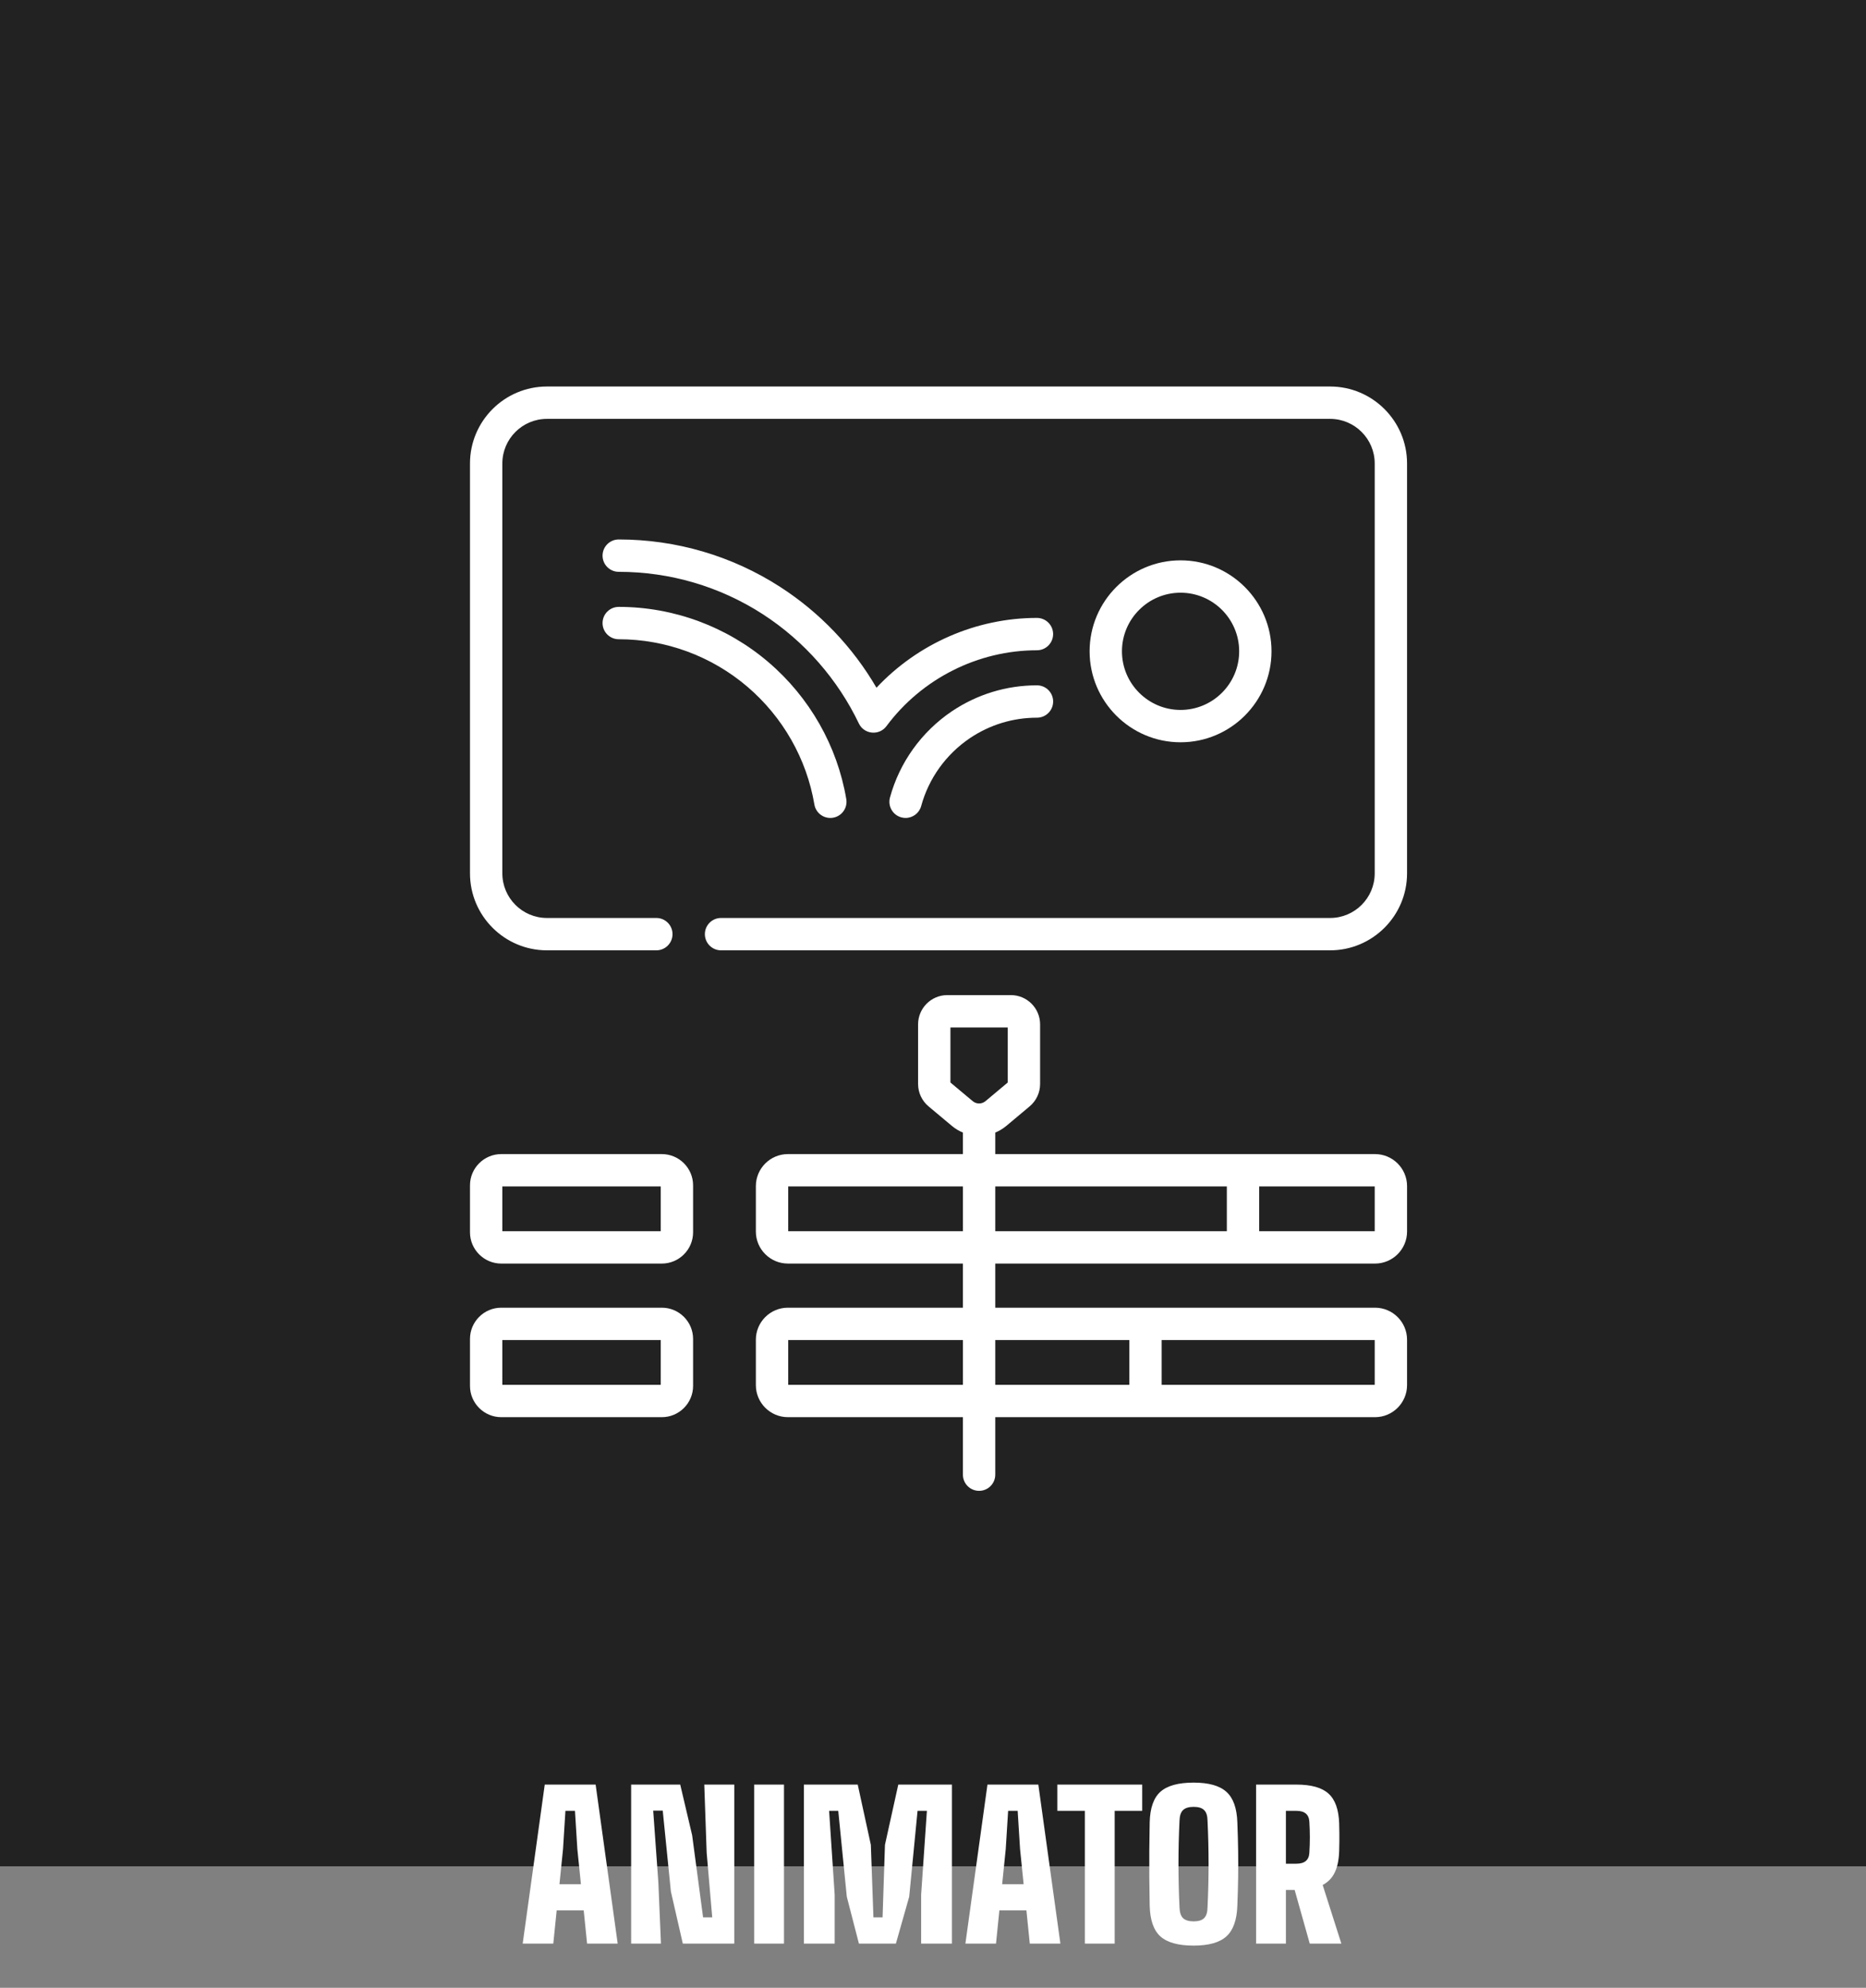 <svg  viewBox="0 0 169 180" fill="none" xmlns="http://www.w3.org/2000/svg">
<rect x="0" y="0" width="169" height="180" fill="#808080" stroke="none"/>
<rect width="169" height="169" fill="#222222"/>
<path d="M47.339 176L49.337 161.6H53.945L55.943 176H53.171L52.865 172.994H50.417L50.111 176H47.339ZM50.669 170.618H52.613L52.289 167.432L52.073 163.976H51.209L50.993 167.432L50.669 170.618ZM57.161 176V161.6H61.607L62.687 166.19L63.677 173.624H64.505L64.001 167.774L63.785 161.6H66.503V176H61.841L60.761 171.284L60.023 163.958H59.159L59.627 170.474L59.861 176H57.161ZM68.305 176V161.6H71.005V176H68.305ZM72.805 176V161.6H77.683L78.871 167.054L79.105 173.624H79.933L80.149 167.054L81.355 161.6H86.215V176H83.425V171.572L83.947 163.976H83.101L82.345 171.752L81.139 176H77.791L76.693 171.752L75.919 163.976H75.091L75.595 171.572V176H72.805ZM87.434 176L89.432 161.6H94.04L96.038 176H93.266L92.96 172.994H90.512L90.206 176H87.434ZM90.764 170.618H92.708L92.384 167.432L92.168 163.976H91.304L91.088 167.432L90.764 170.618ZM98.254 176V163.976H95.761V161.6H103.447V163.976H100.954V176H98.254ZM108.104 176.18C106.712 176.18 105.707 175.901 105.089 175.343C104.477 174.785 104.156 173.858 104.126 172.562C104.108 171.662 104.096 170.81 104.09 170.006C104.084 169.196 104.084 168.389 104.09 167.585C104.096 166.775 104.108 165.92 104.126 165.02C104.156 163.73 104.477 162.809 105.089 162.257C105.707 161.699 106.712 161.42 108.104 161.42C109.472 161.42 110.462 161.699 111.074 162.257C111.692 162.809 112.022 163.73 112.064 165.02C112.1 165.926 112.124 166.784 112.136 167.594C112.148 168.404 112.148 169.211 112.136 170.015C112.124 170.819 112.1 171.668 112.064 172.562C112.022 173.858 111.692 174.785 111.074 175.343C110.462 175.901 109.472 176.18 108.104 176.18ZM108.104 173.984C108.548 173.984 108.866 173.885 109.058 173.687C109.256 173.489 109.358 173.162 109.364 172.706C109.49 170.096 109.49 167.486 109.364 164.876C109.358 164.426 109.256 164.105 109.058 163.913C108.866 163.715 108.548 163.616 108.104 163.616C107.666 163.616 107.345 163.715 107.141 163.913C106.943 164.105 106.838 164.426 106.826 164.876C106.7 167.486 106.7 170.096 106.826 172.706C106.838 173.162 106.943 173.489 107.141 173.687C107.345 173.885 107.666 173.984 108.104 173.984ZM113.762 176V161.6H117.416C118.76 161.6 119.729 161.873 120.323 162.419C120.923 162.959 121.244 163.856 121.286 165.11C121.298 165.446 121.304 165.74 121.304 165.992C121.31 166.244 121.31 166.496 121.304 166.748C121.304 167 121.298 167.294 121.286 167.63C121.262 168.41 121.13 169.049 120.89 169.547C120.656 170.045 120.29 170.426 119.792 170.69L121.484 176H118.622L117.254 171.14H116.462V176H113.762ZM116.462 168.764H117.416C118.16 168.764 118.55 168.434 118.586 167.774C118.646 166.838 118.646 165.902 118.586 164.966C118.55 164.306 118.16 163.976 117.416 163.976H116.462V168.764Z" fill="white"/>
<path d="M124.533 104.506H90.139V102.558C90.491 102.412 90.827 102.215 91.133 101.959L93.251 100.186C93.854 99.681 94.2 98.941 94.2 98.155V92.758C94.2 91.297 93.012 90.109 91.551 90.109H85.798C84.338 90.109 83.149 91.297 83.149 92.758V98.155C83.149 98.941 83.495 99.682 84.098 100.186L86.217 101.959C86.522 102.215 86.858 102.412 87.209 102.558V104.506H71.359C69.759 104.506 68.457 105.808 68.457 107.407V111.518C68.457 113.118 69.759 114.419 71.359 114.419H87.209V118.415H71.359C69.759 118.415 68.457 119.716 68.457 121.316V125.427C68.457 127.027 69.759 128.328 71.359 128.328H87.209V133.535C87.209 134.344 87.865 135 88.674 135C89.483 135 90.139 134.344 90.139 133.535V128.329H124.533C126.133 128.329 127.434 127.027 127.434 125.427V121.316C127.434 119.717 126.133 118.415 124.533 118.415H90.139V114.42H124.533C126.133 114.42 127.435 113.118 127.435 111.518V107.408C127.435 105.808 126.133 104.506 124.533 104.506ZM86.079 98.024V93.039H91.27V98.024L89.252 99.713C89.087 99.851 88.884 99.921 88.68 99.922C88.678 99.922 88.676 99.922 88.674 99.922C88.672 99.922 88.671 99.922 88.669 99.922C88.465 99.921 88.263 99.851 88.097 99.713L86.079 98.024ZM71.387 125.399V121.345H87.21V125.399H71.387ZM124.505 125.399H105.209V121.345H124.505V125.399ZM102.28 121.345V125.399H90.139V121.345H102.28ZM71.387 111.49V107.436H87.21V111.49H71.387ZM90.139 107.436H111.112V111.49H90.139V107.436ZM124.505 111.49H114.042V107.436H124.505V111.49Z" fill="white"/>
<path d="M59.94 104.506H45.398C43.837 104.506 42.566 105.776 42.566 107.338V111.588C42.566 113.149 43.837 114.42 45.398 114.42H59.94C61.502 114.42 62.772 113.149 62.772 111.588V107.338C62.772 105.776 61.502 104.506 59.94 104.506ZM59.842 111.49H45.496V107.436H59.842V111.49Z" fill="white"/>
<path d="M59.94 118.415H45.398C43.837 118.415 42.566 119.685 42.566 121.246V125.497C42.566 127.058 43.837 128.329 45.398 128.329H59.94C61.502 128.329 62.772 127.058 62.772 125.497V121.246C62.772 119.685 61.502 118.415 59.94 118.415ZM59.842 125.399H45.496V121.345H59.842V125.399Z" fill="white"/>
<path d="M120.465 35H49.536C45.693 35 42.566 38.126 42.566 41.969V79.086C42.566 82.929 45.693 86.055 49.536 86.055H59.444C60.253 86.055 60.909 85.399 60.909 84.59C60.909 83.781 60.253 83.125 59.444 83.125H49.536C47.308 83.125 45.496 81.314 45.496 79.086V41.969C45.496 39.742 47.308 37.93 49.536 37.93H120.465C122.692 37.93 124.505 39.742 124.505 41.969V79.086C124.505 81.313 122.693 83.125 120.465 83.125H65.303C64.494 83.125 63.839 83.781 63.839 84.59C63.839 85.399 64.494 86.055 65.303 86.055H120.465C124.308 86.055 127.434 82.929 127.434 79.086V41.969C127.434 38.126 124.308 35 120.465 35V35Z" fill="white"/>
<path d="M115.158 58.978C115.158 54.437 111.463 50.741 106.921 50.741C102.379 50.741 98.684 54.437 98.684 58.978C98.684 63.52 102.379 67.216 106.921 67.216C111.463 67.216 115.158 63.52 115.158 58.978ZM101.613 58.978C101.613 56.052 103.994 53.671 106.921 53.671C109.847 53.671 112.229 56.052 112.229 58.978C112.229 61.905 109.848 64.286 106.921 64.286C103.994 64.286 101.613 61.905 101.613 58.978Z" fill="white"/>
<path d="M93.914 55.954C88.408 55.954 83.124 58.284 79.38 62.276C77.236 58.594 74.251 55.461 70.642 53.136C66.288 50.332 61.238 48.85 56.037 48.85C55.228 48.85 54.572 49.506 54.572 50.315C54.572 51.124 55.228 51.78 56.037 51.78C60.674 51.78 65.176 53.101 69.056 55.6C72.88 58.063 75.894 61.559 77.788 65.519C78.266 66.511 79.63 66.632 80.283 65.757C83.48 61.453 88.576 58.884 93.914 58.884C94.724 58.884 95.379 58.228 95.379 57.419C95.379 56.61 94.723 55.954 93.914 55.954Z" fill="white"/>
<path d="M93.916 62.059C91.154 62.059 88.486 62.874 86.199 64.416C83.456 66.271 81.468 69.042 80.603 72.218C80.39 72.998 80.85 73.804 81.631 74.016C81.76 74.052 81.889 74.068 82.017 74.068C82.662 74.068 83.252 73.64 83.429 72.989C84.111 70.488 85.677 68.306 87.839 66.844C89.639 65.63 91.74 64.989 93.916 64.989C94.725 64.989 95.381 64.333 95.381 63.524C95.381 62.715 94.725 62.059 93.916 62.059Z" fill="white"/>
<path d="M56.037 57.885C60.302 57.885 64.44 59.412 67.689 62.185C70.903 64.929 73.058 68.716 73.757 72.848C73.878 73.562 74.498 74.068 75.2 74.068C75.281 74.068 75.363 74.061 75.446 74.047C76.244 73.912 76.781 73.156 76.646 72.359C75.832 67.551 73.327 63.147 69.591 59.958C65.813 56.732 60.999 54.955 56.037 54.955C55.228 54.955 54.572 55.611 54.572 56.42C54.572 57.229 55.228 57.885 56.037 57.885Z" fill="white"/>
</svg>
